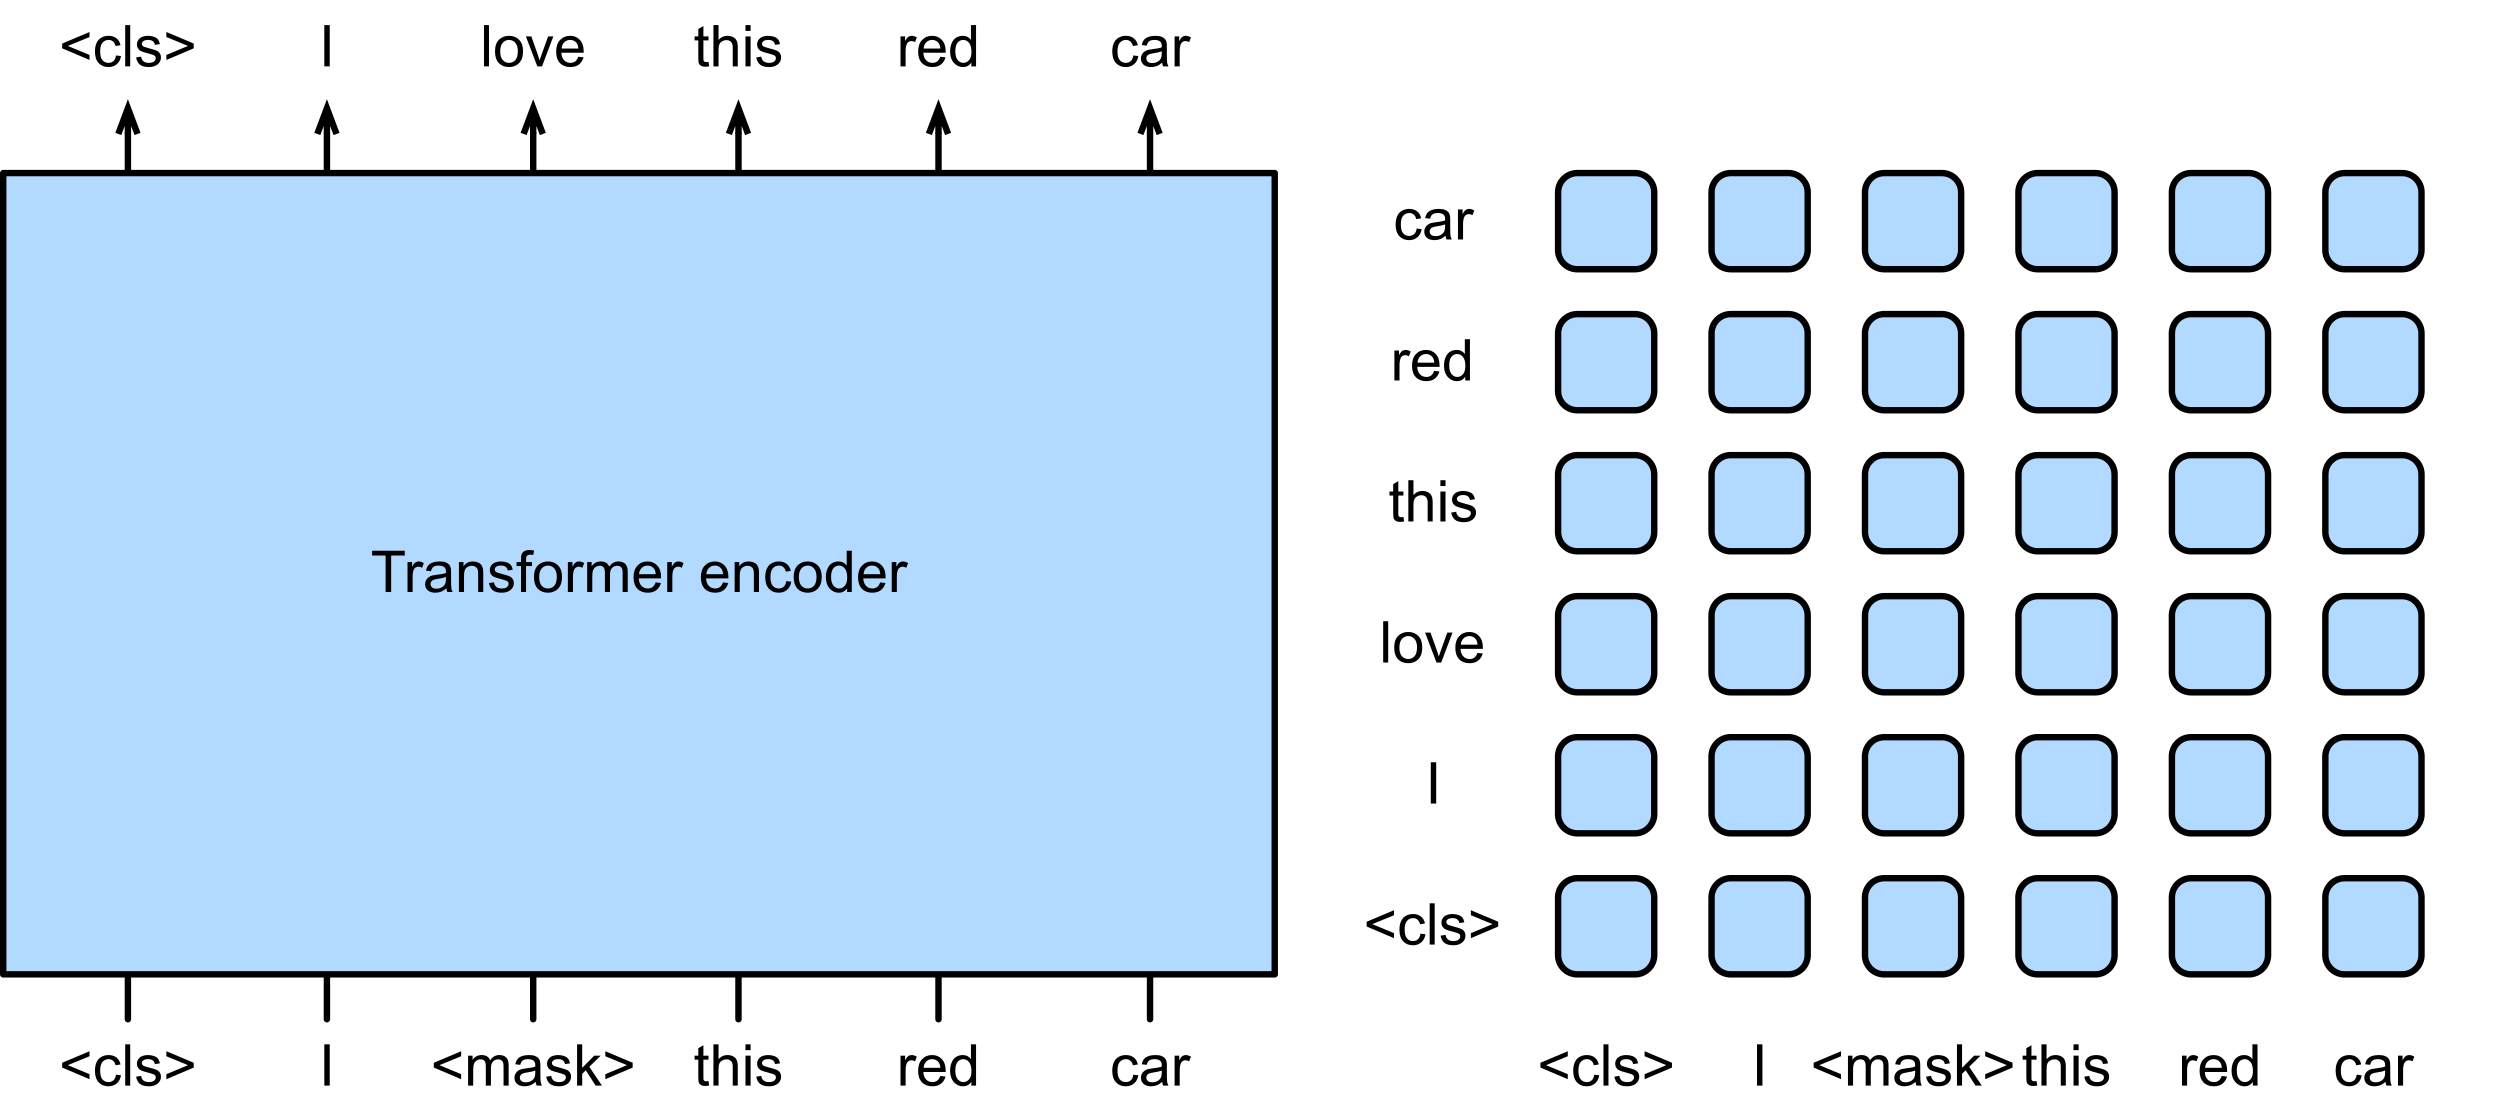<?xml version="1.0" encoding="UTF-8"?>
<svg xmlns="http://www.w3.org/2000/svg" xmlns:xlink="http://www.w3.org/1999/xlink" width="390pt" height="174pt" viewBox="0 0 390 174" version="1.1">
<defs>
<g>
<symbol overflow="visible" id="glyph0-0">
<path style="stroke:none;" d="M 1.125 0 L 1.125 -5.625 L 5.625 -5.625 L 5.625 0 Z M 1.266 -0.141 L 5.484 -0.141 L 5.484 -5.484 L 1.266 -5.484 Z M 1.266 -0.141 "/>
</symbol>
<symbol overflow="visible" id="glyph0-1">
<path style="stroke:none;" d="M 0.5 -2.812 L 0.5 -3.562 L 4.766 -5.359 L 4.766 -4.578 L 1.375 -3.188 L 4.766 -1.781 L 4.766 -1 Z M 0.5 -2.812 "/>
</symbol>
<symbol overflow="visible" id="glyph0-2">
<path style="stroke:none;" d="M 3.641 -1.703 L 4.422 -1.609 C 4.336 -1.066 4.117 -0.645 3.766 -0.344 C 3.41 -0.039 2.977 0.109 2.469 0.109 C 1.832 0.109 1.32 -0.098 0.938 -0.516 C 0.551 -0.93 0.359 -1.531 0.359 -2.312 C 0.359 -2.82 0.441 -3.266 0.609 -3.641 C 0.773 -4.016 1.023 -4.297 1.359 -4.484 C 1.703 -4.672 2.078 -4.766 2.484 -4.766 C 2.984 -4.766 3.395 -4.633 3.719 -4.375 C 4.039 -4.125 4.25 -3.766 4.344 -3.297 L 3.578 -3.172 C 3.504 -3.484 3.375 -3.719 3.188 -3.875 C 3 -4.039 2.773 -4.125 2.516 -4.125 C 2.109 -4.125 1.781 -3.977 1.531 -3.688 C 1.289 -3.406 1.172 -2.957 1.172 -2.344 C 1.172 -1.707 1.289 -1.25 1.531 -0.969 C 1.77 -0.688 2.082 -0.547 2.469 -0.547 C 2.781 -0.547 3.039 -0.641 3.25 -0.828 C 3.457 -1.016 3.586 -1.305 3.641 -1.703 Z M 3.641 -1.703 "/>
</symbol>
<symbol overflow="visible" id="glyph0-3">
<path style="stroke:none;" d="M 0.578 0 L 0.578 -6.438 L 1.359 -6.438 L 1.359 0 Z M 0.578 0 "/>
</symbol>
<symbol overflow="visible" id="glyph0-4">
<path style="stroke:none;" d="M 0.281 -1.391 L 1.062 -1.516 C 1.102 -1.203 1.223 -0.961 1.422 -0.797 C 1.629 -0.629 1.91 -0.547 2.266 -0.547 C 2.629 -0.547 2.898 -0.617 3.078 -0.766 C 3.254 -0.91 3.344 -1.082 3.344 -1.281 C 3.344 -1.469 3.266 -1.609 3.109 -1.703 C 2.992 -1.773 2.723 -1.867 2.297 -1.984 C 1.711 -2.129 1.305 -2.254 1.078 -2.359 C 0.859 -2.461 0.691 -2.609 0.578 -2.797 C 0.461 -2.984 0.406 -3.191 0.406 -3.422 C 0.406 -3.629 0.453 -3.82 0.547 -4 C 0.641 -4.176 0.77 -4.328 0.938 -4.453 C 1.062 -4.535 1.227 -4.609 1.438 -4.672 C 1.656 -4.734 1.883 -4.766 2.125 -4.766 C 2.488 -4.766 2.805 -4.711 3.078 -4.609 C 3.359 -4.504 3.566 -4.363 3.703 -4.188 C 3.836 -4.008 3.93 -3.77 3.984 -3.469 L 3.203 -3.359 C 3.172 -3.598 3.066 -3.785 2.891 -3.922 C 2.723 -4.055 2.488 -4.125 2.188 -4.125 C 1.82 -4.125 1.562 -4.062 1.406 -3.938 C 1.25 -3.82 1.172 -3.68 1.172 -3.516 C 1.172 -3.41 1.203 -3.32 1.266 -3.25 C 1.328 -3.156 1.43 -3.082 1.578 -3.031 C 1.648 -3 1.879 -2.93 2.266 -2.828 C 2.828 -2.68 3.219 -2.562 3.438 -2.469 C 3.664 -2.375 3.844 -2.234 3.969 -2.047 C 4.094 -1.867 4.156 -1.645 4.156 -1.375 C 4.156 -1.102 4.078 -0.852 3.922 -0.625 C 3.766 -0.395 3.539 -0.211 3.25 -0.078 C 2.969 0.047 2.641 0.109 2.266 0.109 C 1.66 0.109 1.195 -0.016 0.875 -0.266 C 0.562 -0.523 0.363 -0.898 0.281 -1.391 Z M 0.281 -1.391 "/>
</symbol>
<symbol overflow="visible" id="glyph0-5">
<path style="stroke:none;" d="M 4.766 -2.812 L 0.5 -1 L 0.5 -1.781 L 3.875 -3.188 L 0.5 -4.578 L 0.5 -5.359 L 4.766 -3.562 Z M 4.766 -2.812 "/>
</symbol>
<symbol overflow="visible" id="glyph0-6">
<path style="stroke:none;" d="M 0.844 0 L 0.844 -6.438 L 1.688 -6.438 L 1.688 0 Z M 0.844 0 "/>
</symbol>
<symbol overflow="visible" id="glyph0-7">
<path style="stroke:none;" d="M 0.297 -2.328 C 0.297 -3.191 0.535 -3.832 1.016 -4.25 C 1.422 -4.594 1.91 -4.766 2.484 -4.766 C 3.129 -4.766 3.656 -4.555 4.062 -4.141 C 4.469 -3.723 4.672 -3.145 4.672 -2.406 C 4.672 -1.801 4.578 -1.328 4.391 -0.984 C 4.211 -0.641 3.953 -0.367 3.609 -0.172 C 3.266 0.016 2.891 0.109 2.484 0.109 C 1.828 0.109 1.297 -0.098 0.891 -0.516 C 0.492 -0.941 0.297 -1.547 0.297 -2.328 Z M 1.109 -2.328 C 1.109 -1.734 1.238 -1.285 1.5 -0.984 C 1.758 -0.691 2.086 -0.547 2.484 -0.547 C 2.879 -0.547 3.207 -0.691 3.469 -0.984 C 3.727 -1.285 3.859 -1.742 3.859 -2.359 C 3.859 -2.93 3.727 -3.367 3.469 -3.672 C 3.207 -3.973 2.879 -4.125 2.484 -4.125 C 2.086 -4.125 1.758 -3.973 1.5 -3.672 C 1.238 -3.379 1.109 -2.93 1.109 -2.328 Z M 1.109 -2.328 "/>
</symbol>
<symbol overflow="visible" id="glyph0-8">
<path style="stroke:none;" d="M 1.891 0 L 0.109 -4.672 L 0.953 -4.672 L 1.953 -1.875 C 2.055 -1.57 2.156 -1.258 2.25 -0.938 C 2.32 -1.176 2.422 -1.469 2.547 -1.812 L 3.578 -4.672 L 4.391 -4.672 L 2.625 0 Z M 1.891 0 "/>
</symbol>
<symbol overflow="visible" id="glyph0-9">
<path style="stroke:none;" d="M 3.781 -1.5 L 4.609 -1.406 C 4.473 -0.926 4.227 -0.551 3.875 -0.281 C 3.531 -0.02 3.086 0.109 2.547 0.109 C 1.867 0.109 1.328 -0.098 0.922 -0.516 C 0.523 -0.941 0.328 -1.535 0.328 -2.297 C 0.328 -3.078 0.531 -3.68 0.938 -4.109 C 1.344 -4.547 1.867 -4.766 2.516 -4.766 C 3.141 -4.766 3.645 -4.551 4.031 -4.125 C 4.426 -3.707 4.625 -3.113 4.625 -2.344 C 4.625 -2.289 4.625 -2.219 4.625 -2.125 L 1.141 -2.125 C 1.172 -1.613 1.316 -1.223 1.578 -0.953 C 1.836 -0.68 2.164 -0.547 2.562 -0.547 C 2.852 -0.547 3.098 -0.617 3.297 -0.766 C 3.504 -0.922 3.664 -1.164 3.781 -1.5 Z M 1.188 -2.781 L 3.797 -2.781 C 3.766 -3.176 3.664 -3.473 3.5 -3.672 C 3.25 -3.973 2.922 -4.125 2.516 -4.125 C 2.148 -4.125 1.844 -4 1.594 -3.75 C 1.352 -3.508 1.219 -3.188 1.188 -2.781 Z M 1.188 -2.781 "/>
</symbol>
<symbol overflow="visible" id="glyph0-10">
<path style="stroke:none;" d="M 2.328 -0.703 L 2.438 -0.016 C 2.207 0.035 2.008 0.062 1.844 0.062 C 1.551 0.062 1.328 0.016 1.172 -0.078 C 1.016 -0.172 0.898 -0.289 0.828 -0.438 C 0.766 -0.582 0.734 -0.891 0.734 -1.359 L 0.734 -4.047 L 0.156 -4.047 L 0.156 -4.672 L 0.734 -4.672 L 0.734 -5.828 L 1.531 -6.297 L 1.531 -4.672 L 2.328 -4.672 L 2.328 -4.047 L 1.531 -4.047 L 1.531 -1.328 C 1.531 -1.098 1.539 -0.953 1.562 -0.891 C 1.594 -0.828 1.641 -0.773 1.703 -0.734 C 1.766 -0.691 1.852 -0.672 1.969 -0.672 C 2.062 -0.672 2.18 -0.68 2.328 -0.703 Z M 2.328 -0.703 "/>
</symbol>
<symbol overflow="visible" id="glyph0-11">
<path style="stroke:none;" d="M 0.594 0 L 0.594 -6.438 L 1.391 -6.438 L 1.391 -4.125 C 1.754 -4.551 2.219 -4.766 2.781 -4.766 C 3.125 -4.766 3.422 -4.695 3.672 -4.562 C 3.93 -4.426 4.113 -4.238 4.219 -4 C 4.332 -3.758 4.391 -3.41 4.391 -2.953 L 4.391 0 L 3.609 0 L 3.609 -2.953 C 3.609 -3.348 3.52 -3.633 3.344 -3.812 C 3.176 -4 2.938 -4.094 2.625 -4.094 C 2.383 -4.094 2.16 -4.031 1.953 -3.906 C 1.742 -3.789 1.598 -3.629 1.516 -3.422 C 1.43 -3.211 1.391 -2.922 1.391 -2.547 L 1.391 0 Z M 0.594 0 "/>
</symbol>
<symbol overflow="visible" id="glyph0-12">
<path style="stroke:none;" d="M 0.594 -5.531 L 0.594 -6.438 L 1.391 -6.438 L 1.391 -5.531 Z M 0.594 0 L 0.594 -4.672 L 1.391 -4.672 L 1.391 0 Z M 0.594 0 "/>
</symbol>
<symbol overflow="visible" id="glyph0-13">
<path style="stroke:none;" d="M 0.578 0 L 0.578 -4.672 L 1.297 -4.672 L 1.297 -3.953 C 1.473 -4.285 1.641 -4.504 1.797 -4.609 C 1.953 -4.711 2.125 -4.766 2.312 -4.766 C 2.57 -4.766 2.844 -4.68 3.125 -4.516 L 2.844 -3.781 C 2.656 -3.895 2.461 -3.953 2.266 -3.953 C 2.098 -3.953 1.941 -3.898 1.797 -3.797 C 1.66 -3.691 1.562 -3.547 1.5 -3.359 C 1.414 -3.078 1.375 -2.77 1.375 -2.438 L 1.375 0 Z M 0.578 0 "/>
</symbol>
<symbol overflow="visible" id="glyph0-14">
<path style="stroke:none;" d="M 3.625 0 L 3.625 -0.594 C 3.32 -0.125 2.883 0.109 2.312 0.109 C 1.945 0.109 1.609 0.004 1.297 -0.203 C 0.984 -0.41 0.738 -0.695 0.562 -1.062 C 0.395 -1.426 0.312 -1.848 0.312 -2.328 C 0.312 -2.797 0.391 -3.219 0.547 -3.594 C 0.703 -3.977 0.93 -4.27 1.234 -4.469 C 1.547 -4.664 1.895 -4.766 2.281 -4.766 C 2.562 -4.766 2.812 -4.707 3.031 -4.594 C 3.25 -4.477 3.426 -4.32 3.562 -4.125 L 3.562 -6.438 L 4.359 -6.438 L 4.359 0 Z M 1.125 -2.328 C 1.125 -1.734 1.25 -1.285 1.5 -0.984 C 1.75 -0.691 2.047 -0.547 2.391 -0.547 C 2.734 -0.547 3.023 -0.688 3.266 -0.969 C 3.516 -1.25 3.641 -1.68 3.641 -2.266 C 3.641 -2.898 3.516 -3.367 3.266 -3.672 C 3.016 -3.973 2.711 -4.125 2.359 -4.125 C 2.004 -4.125 1.707 -3.977 1.469 -3.688 C 1.238 -3.395 1.125 -2.941 1.125 -2.328 Z M 1.125 -2.328 "/>
</symbol>
<symbol overflow="visible" id="glyph0-15">
<path style="stroke:none;" d="M 3.641 -0.578 C 3.348 -0.328 3.066 -0.148 2.797 -0.047 C 2.523 0.055 2.234 0.109 1.922 0.109 C 1.41 0.109 1.016 -0.016 0.734 -0.266 C 0.461 -0.516 0.328 -0.836 0.328 -1.234 C 0.328 -1.461 0.379 -1.672 0.484 -1.859 C 0.586 -2.047 0.723 -2.195 0.891 -2.312 C 1.055 -2.426 1.242 -2.516 1.453 -2.578 C 1.609 -2.609 1.844 -2.645 2.156 -2.688 C 2.801 -2.758 3.273 -2.852 3.578 -2.969 C 3.578 -3.07 3.578 -3.141 3.578 -3.172 C 3.578 -3.492 3.504 -3.719 3.359 -3.844 C 3.148 -4.031 2.848 -4.125 2.453 -4.125 C 2.078 -4.125 1.801 -4.055 1.625 -3.922 C 1.445 -3.797 1.316 -3.566 1.234 -3.234 L 0.469 -3.328 C 0.531 -3.66 0.641 -3.926 0.797 -4.125 C 0.961 -4.332 1.195 -4.488 1.5 -4.594 C 1.812 -4.707 2.164 -4.766 2.562 -4.766 C 2.969 -4.766 3.289 -4.719 3.531 -4.625 C 3.781 -4.531 3.961 -4.41 4.078 -4.266 C 4.203 -4.129 4.285 -3.953 4.328 -3.734 C 4.359 -3.598 4.375 -3.359 4.375 -3.016 L 4.375 -1.953 C 4.375 -1.223 4.391 -0.758 4.422 -0.562 C 4.453 -0.363 4.52 -0.176 4.625 0 L 3.797 0 C 3.711 -0.164 3.66 -0.359 3.641 -0.578 Z M 3.578 -2.344 C 3.285 -2.227 2.852 -2.129 2.281 -2.047 C 1.957 -1.992 1.727 -1.938 1.594 -1.875 C 1.457 -1.82 1.352 -1.738 1.281 -1.625 C 1.207 -1.508 1.172 -1.383 1.172 -1.25 C 1.172 -1.039 1.25 -0.863 1.406 -0.719 C 1.562 -0.582 1.797 -0.516 2.109 -0.516 C 2.41 -0.516 2.68 -0.582 2.922 -0.719 C 3.16 -0.852 3.336 -1.035 3.453 -1.266 C 3.535 -1.441 3.578 -1.703 3.578 -2.047 Z M 3.578 -2.344 "/>
</symbol>
<symbol overflow="visible" id="glyph0-16">
<path style="stroke:none;" d="M 0.594 0 L 0.594 -4.672 L 1.297 -4.672 L 1.297 -4.016 C 1.441 -4.242 1.633 -4.426 1.875 -4.562 C 2.125 -4.695 2.406 -4.766 2.719 -4.766 C 3.062 -4.766 3.344 -4.691 3.562 -4.547 C 3.781 -4.41 3.938 -4.211 4.031 -3.953 C 4.406 -4.492 4.883 -4.766 5.469 -4.766 C 5.938 -4.766 6.297 -4.633 6.547 -4.375 C 6.797 -4.125 6.922 -3.734 6.922 -3.203 L 6.922 0 L 6.125 0 L 6.125 -2.938 C 6.125 -3.258 6.098 -3.488 6.047 -3.625 C 6.004 -3.758 5.914 -3.867 5.781 -3.953 C 5.645 -4.047 5.484 -4.094 5.297 -4.094 C 4.973 -4.094 4.703 -3.984 4.484 -3.766 C 4.266 -3.547 4.156 -3.195 4.156 -2.719 L 4.156 0 L 3.359 0 L 3.359 -3.031 C 3.359 -3.383 3.297 -3.648 3.172 -3.828 C 3.047 -4.004 2.836 -4.094 2.547 -4.094 C 2.316 -4.094 2.109 -4.031 1.922 -3.906 C 1.734 -3.789 1.598 -3.617 1.516 -3.391 C 1.43 -3.172 1.391 -2.848 1.391 -2.422 L 1.391 0 Z M 0.594 0 "/>
</symbol>
<symbol overflow="visible" id="glyph0-17">
<path style="stroke:none;" d="M 0.594 0 L 0.594 -6.438 L 1.391 -6.438 L 1.391 -2.766 L 3.266 -4.672 L 4.281 -4.672 L 2.5 -2.938 L 4.469 0 L 3.484 0 L 1.953 -2.391 L 1.391 -1.844 L 1.391 0 Z M 0.594 0 "/>
</symbol>
<symbol overflow="visible" id="glyph0-18">
<path style="stroke:none;" d="M 2.328 0 L 2.328 -5.688 L 0.219 -5.688 L 0.219 -6.438 L 5.312 -6.438 L 5.312 -5.688 L 3.188 -5.688 L 3.188 0 Z M 2.328 0 "/>
</symbol>
<symbol overflow="visible" id="glyph0-19">
<path style="stroke:none;" d="M 0.594 0 L 0.594 -4.672 L 1.312 -4.672 L 1.312 -4 C 1.645 -4.508 2.141 -4.766 2.797 -4.766 C 3.078 -4.766 3.332 -4.711 3.562 -4.609 C 3.801 -4.516 3.977 -4.383 4.094 -4.219 C 4.207 -4.062 4.289 -3.867 4.344 -3.641 C 4.375 -3.492 4.391 -3.238 4.391 -2.875 L 4.391 0 L 3.594 0 L 3.594 -2.844 C 3.594 -3.164 3.562 -3.406 3.5 -3.562 C 3.438 -3.719 3.328 -3.844 3.172 -3.938 C 3.016 -4.039 2.832 -4.094 2.625 -4.094 C 2.289 -4.094 2 -3.984 1.75 -3.766 C 1.508 -3.555 1.391 -3.148 1.391 -2.547 L 1.391 0 Z M 0.594 0 "/>
</symbol>
<symbol overflow="visible" id="glyph0-20">
<path style="stroke:none;" d="M 0.781 0 L 0.781 -4.047 L 0.078 -4.047 L 0.078 -4.672 L 0.781 -4.672 L 0.781 -5.156 C 0.781 -5.477 0.805 -5.711 0.859 -5.859 C 0.941 -6.066 1.078 -6.234 1.266 -6.359 C 1.461 -6.484 1.734 -6.547 2.078 -6.547 C 2.297 -6.547 2.539 -6.52 2.812 -6.469 L 2.688 -5.781 C 2.531 -5.812 2.379 -5.828 2.234 -5.828 C 1.992 -5.828 1.82 -5.773 1.719 -5.672 C 1.613 -5.566 1.562 -5.375 1.562 -5.094 L 1.562 -4.672 L 2.484 -4.672 L 2.484 -4.047 L 1.562 -4.047 L 1.562 0 Z M 0.781 0 "/>
</symbol>
<symbol overflow="visible" id="glyph0-21">
<path style="stroke:none;" d=""/>
</symbol>
</g>
</defs>
<g id="surface1">
<path style="fill:none;stroke-width:1;stroke-linecap:round;stroke-linejoin:round;stroke:rgb(0%,0%,0%);stroke-opacity:1;stroke-miterlimit:10;" d="M 36.953 405 L 36.953 266.898 " transform="matrix(1,0,0,1,-17,-246)"/>
<path style="fill:none;stroke-width:1;stroke-linecap:butt;stroke-linejoin:miter;stroke:rgb(0%,0%,0%);stroke-opacity:1;stroke-miterlimit:10;" d="M 36.953 262.898 L 36.953 266.898 M 35.453 266.898 L 36.953 262.898 L 38.453 266.898 " transform="matrix(1,0,0,1,-17,-246)"/>
<g style="fill:rgb(0%,0%,0%);fill-opacity:1;">
  <use xlink:href="#glyph0-1" x="9.197" y="169.353"/>
  <use xlink:href="#glyph0-2" x="14.453" y="169.353"/>
  <use xlink:href="#glyph0-3" x="18.953" y="169.353"/>
</g>
<g style="fill:rgb(0%,0%,0%);fill-opacity:1;">
  <use xlink:href="#glyph0-4" x="20.953" y="169.353"/>
  <use xlink:href="#glyph0-5" x="25.453" y="169.353"/>
</g>
<g style="fill:rgb(0%,0%,0%);fill-opacity:1;">
  <use xlink:href="#glyph0-1" x="9.197" y="10.353"/>
  <use xlink:href="#glyph0-2" x="14.453" y="10.353"/>
  <use xlink:href="#glyph0-3" x="18.953" y="10.353"/>
</g>
<g style="fill:rgb(0%,0%,0%);fill-opacity:1;">
  <use xlink:href="#glyph0-4" x="20.953" y="10.353"/>
  <use xlink:href="#glyph0-5" x="25.453" y="10.353"/>
</g>
<g style="fill:rgb(0%,0%,0%);fill-opacity:1;">
  <use xlink:href="#glyph0-6" x="49.75" y="10.353"/>
</g>
<g style="fill:rgb(0%,0%,0%);fill-opacity:1;">
  <use xlink:href="#glyph0-3" x="74.924" y="10.353"/>
</g>
<g style="fill:rgb(0%,0%,0%);fill-opacity:1;">
  <use xlink:href="#glyph0-7" x="76.924" y="10.353"/>
</g>
<g style="fill:rgb(0%,0%,0%);fill-opacity:1;">
  <use xlink:href="#glyph0-8" x="81.93" y="10.353"/>
  <use xlink:href="#glyph0-9" x="86.43" y="10.353"/>
</g>
<g style="fill:rgb(0%,0%,0%);fill-opacity:1;">
  <use xlink:href="#glyph0-10" x="108.2" y="10.353"/>
  <use xlink:href="#glyph0-11" x="110.701" y="10.353"/>
  <use xlink:href="#glyph0-12" x="115.703" y="10.353"/>
  <use xlink:href="#glyph0-4" x="117.699" y="10.353"/>
</g>
<g style="fill:rgb(0%,0%,0%);fill-opacity:1;">
  <use xlink:href="#glyph0-13" x="139.902" y="10.353"/>
  <use xlink:href="#glyph0-9" x="142.899" y="10.353"/>
</g>
<g style="fill:rgb(0%,0%,0%);fill-opacity:1;">
  <use xlink:href="#glyph0-14" x="147.905" y="10.353"/>
</g>
<g style="fill:rgb(0%,0%,0%);fill-opacity:1;">
  <use xlink:href="#glyph0-2" x="173.155" y="10.353"/>
  <use xlink:href="#glyph0-15" x="177.655" y="10.353"/>
</g>
<g style="fill:rgb(0%,0%,0%);fill-opacity:1;">
  <use xlink:href="#glyph0-13" x="182.661" y="10.353"/>
</g>
<g style="fill:rgb(0%,0%,0%);fill-opacity:1;">
  <use xlink:href="#glyph0-6" x="49.75" y="169.353"/>
</g>
<g style="fill:rgb(0%,0%,0%);fill-opacity:1;">
  <use xlink:href="#glyph0-1" x="67.172" y="169.353"/>
  <use xlink:href="#glyph0-16" x="72.428" y="169.353"/>
  <use xlink:href="#glyph0-15" x="79.925" y="169.353"/>
</g>
<g style="fill:rgb(0%,0%,0%);fill-opacity:1;">
  <use xlink:href="#glyph0-4" x="84.931" y="169.353"/>
  <use xlink:href="#glyph0-17" x="89.431" y="169.353"/>
  <use xlink:href="#glyph0-5" x="93.931" y="169.353"/>
</g>
<g style="fill:rgb(0%,0%,0%);fill-opacity:1;">
  <use xlink:href="#glyph0-10" x="108.2" y="169.353"/>
  <use xlink:href="#glyph0-11" x="110.701" y="169.353"/>
  <use xlink:href="#glyph0-12" x="115.703" y="169.353"/>
  <use xlink:href="#glyph0-4" x="117.699" y="169.353"/>
</g>
<g style="fill:rgb(0%,0%,0%);fill-opacity:1;">
  <use xlink:href="#glyph0-13" x="139.902" y="169.353"/>
  <use xlink:href="#glyph0-9" x="142.899" y="169.353"/>
</g>
<g style="fill:rgb(0%,0%,0%);fill-opacity:1;">
  <use xlink:href="#glyph0-14" x="147.905" y="169.353"/>
</g>
<g style="fill:rgb(0%,0%,0%);fill-opacity:1;">
  <use xlink:href="#glyph0-2" x="173.155" y="169.353"/>
  <use xlink:href="#glyph0-15" x="177.655" y="169.353"/>
</g>
<g style="fill:rgb(0%,0%,0%);fill-opacity:1;">
  <use xlink:href="#glyph0-13" x="182.661" y="169.353"/>
</g>
<path style="fill:none;stroke-width:1;stroke-linecap:round;stroke-linejoin:round;stroke:rgb(0%,0%,0%);stroke-opacity:1;stroke-miterlimit:10;" d="M 68 405 L 68 266.898 " transform="matrix(1,0,0,1,-17,-246)"/>
<path style="fill:none;stroke-width:1;stroke-linecap:butt;stroke-linejoin:miter;stroke:rgb(0%,0%,0%);stroke-opacity:1;stroke-miterlimit:10;" d="M 68 262.898 L 68 266.898 M 66.5 266.898 L 68 262.898 L 69.5 266.898 " transform="matrix(1,0,0,1,-17,-246)"/>
<path style="fill:none;stroke-width:1;stroke-linecap:round;stroke-linejoin:round;stroke:rgb(0%,0%,0%);stroke-opacity:1;stroke-miterlimit:10;" d="M 100.18 405 L 100.18 266.898 " transform="matrix(1,0,0,1,-17,-246)"/>
<path style="fill:none;stroke-width:1;stroke-linecap:butt;stroke-linejoin:miter;stroke:rgb(0%,0%,0%);stroke-opacity:1;stroke-miterlimit:10;" d="M 100.18 262.898 L 100.18 266.898 M 98.68 266.898 L 100.18 262.898 L 101.68 266.898 " transform="matrix(1,0,0,1,-17,-246)"/>
<path style="fill:none;stroke-width:1;stroke-linecap:round;stroke-linejoin:round;stroke:rgb(0%,0%,0%);stroke-opacity:1;stroke-miterlimit:10;" d="M 132.203 405 L 132.203 266.898 " transform="matrix(1,0,0,1,-17,-246)"/>
<path style="fill:none;stroke-width:1;stroke-linecap:butt;stroke-linejoin:miter;stroke:rgb(0%,0%,0%);stroke-opacity:1;stroke-miterlimit:10;" d="M 132.203 262.898 L 132.203 266.898 M 130.703 266.898 L 132.203 262.898 L 133.703 266.898 " transform="matrix(1,0,0,1,-17,-246)"/>
<path style="fill:none;stroke-width:1;stroke-linecap:round;stroke-linejoin:round;stroke:rgb(0%,0%,0%);stroke-opacity:1;stroke-miterlimit:10;" d="M 163.406 405 L 163.406 266.898 " transform="matrix(1,0,0,1,-17,-246)"/>
<path style="fill:none;stroke-width:1;stroke-linecap:butt;stroke-linejoin:miter;stroke:rgb(0%,0%,0%);stroke-opacity:1;stroke-miterlimit:10;" d="M 163.406 262.898 L 163.406 266.898 M 161.906 266.898 L 163.406 262.898 L 164.906 266.898 " transform="matrix(1,0,0,1,-17,-246)"/>
<path style="fill:none;stroke-width:1;stroke-linecap:round;stroke-linejoin:round;stroke:rgb(0%,0%,0%);stroke-opacity:1;stroke-miterlimit:10;" d="M 196.406 405 L 196.406 266.898 " transform="matrix(1,0,0,1,-17,-246)"/>
<path style="fill:none;stroke-width:1;stroke-linecap:butt;stroke-linejoin:miter;stroke:rgb(0%,0%,0%);stroke-opacity:1;stroke-miterlimit:10;" d="M 196.406 262.898 L 196.406 266.898 M 194.906 266.898 L 196.406 262.898 L 197.906 266.898 " transform="matrix(1,0,0,1,-17,-246)"/>
<path style=" stroke:none;fill-rule:nonzero;fill:rgb(69.804%,85.098%,100%);fill-opacity:1;" d="M 0.5 152 L 198.859 152 L 198.859 27 L 0.5 27 Z M 0.5 152 "/>
<path style="fill:none;stroke-width:1;stroke-linecap:round;stroke-linejoin:round;stroke:rgb(0%,0%,0%);stroke-opacity:1;stroke-miterlimit:10;" d="M 17.5 273 L 215.859 273 L 215.859 398 L 17.5 398 Z M 17.5 273 " transform="matrix(1,0,0,1,-17,-246)"/>
<g style="fill:rgb(0%,0%,0%);fill-opacity:1;">
  <use xlink:href="#glyph0-18" x="57.83" y="92.353"/>
</g>
<g style="fill:rgb(0%,0%,0%);fill-opacity:1;">
  <use xlink:href="#glyph0-13" x="62.994" y="92.353"/>
  <use xlink:href="#glyph0-15" x="65.991" y="92.353"/>
</g>
<g style="fill:rgb(0%,0%,0%);fill-opacity:1;">
  <use xlink:href="#glyph0-19" x="70.996" y="92.353"/>
</g>
<g style="fill:rgb(0%,0%,0%);fill-opacity:1;">
  <use xlink:href="#glyph0-4" x="76.002" y="92.353"/>
  <use xlink:href="#glyph0-20" x="80.502" y="92.353"/>
</g>
<g style="fill:rgb(0%,0%,0%);fill-opacity:1;">
  <use xlink:href="#glyph0-7" x="83.002" y="92.353"/>
</g>
<g style="fill:rgb(0%,0%,0%);fill-opacity:1;">
  <use xlink:href="#glyph0-13" x="88.008" y="92.353"/>
  <use xlink:href="#glyph0-16" x="91.005" y="92.353"/>
  <use xlink:href="#glyph0-9" x="98.502" y="92.353"/>
</g>
<g style="fill:rgb(0%,0%,0%);fill-opacity:1;">
  <use xlink:href="#glyph0-13" x="103.508" y="92.353"/>
  <use xlink:href="#glyph0-21" x="106.505" y="92.353"/>
</g>
<g style="fill:rgb(0%,0%,0%);fill-opacity:1;">
  <use xlink:href="#glyph0-9" x="109.005" y="92.353"/>
</g>
<g style="fill:rgb(0%,0%,0%);fill-opacity:1;">
  <use xlink:href="#glyph0-19" x="114.011" y="92.353"/>
</g>
<g style="fill:rgb(0%,0%,0%);fill-opacity:1;">
  <use xlink:href="#glyph0-2" x="119.017" y="92.353"/>
  <use xlink:href="#glyph0-7" x="123.517" y="92.353"/>
</g>
<g style="fill:rgb(0%,0%,0%);fill-opacity:1;">
  <use xlink:href="#glyph0-14" x="128.523" y="92.353"/>
</g>
<g style="fill:rgb(0%,0%,0%);fill-opacity:1;">
  <use xlink:href="#glyph0-9" x="133.528" y="92.353"/>
</g>
<g style="fill:rgb(0%,0%,0%);fill-opacity:1;">
  <use xlink:href="#glyph0-13" x="138.534" y="92.353"/>
</g>
<g style="fill:rgb(0%,0%,0%);fill-opacity:1;">
  <use xlink:href="#glyph0-1" x="212.697" y="147.353"/>
  <use xlink:href="#glyph0-2" x="217.953" y="147.353"/>
  <use xlink:href="#glyph0-3" x="222.453" y="147.353"/>
</g>
<g style="fill:rgb(0%,0%,0%);fill-opacity:1;">
  <use xlink:href="#glyph0-4" x="224.453" y="147.353"/>
  <use xlink:href="#glyph0-5" x="228.953" y="147.353"/>
</g>
<g style="fill:rgb(0%,0%,0%);fill-opacity:1;">
  <use xlink:href="#glyph0-6" x="222.359" y="125.353"/>
</g>
<g style="fill:rgb(0%,0%,0%);fill-opacity:1;">
  <use xlink:href="#glyph0-3" x="215.198" y="103.353"/>
</g>
<g style="fill:rgb(0%,0%,0%);fill-opacity:1;">
  <use xlink:href="#glyph0-7" x="217.198" y="103.353"/>
</g>
<g style="fill:rgb(0%,0%,0%);fill-opacity:1;">
  <use xlink:href="#glyph0-8" x="222.203" y="103.353"/>
  <use xlink:href="#glyph0-9" x="226.703" y="103.353"/>
</g>
<g style="fill:rgb(0%,0%,0%);fill-opacity:1;">
  <use xlink:href="#glyph0-1" x="239.806" y="169.353"/>
  <use xlink:href="#glyph0-2" x="245.062" y="169.353"/>
  <use xlink:href="#glyph0-3" x="249.562" y="169.353"/>
</g>
<g style="fill:rgb(0%,0%,0%);fill-opacity:1;">
  <use xlink:href="#glyph0-4" x="251.562" y="169.353"/>
  <use xlink:href="#glyph0-5" x="256.062" y="169.353"/>
</g>
<g style="fill:rgb(0%,0%,0%);fill-opacity:1;">
  <use xlink:href="#glyph0-6" x="273.25" y="169.353"/>
</g>
<g style="fill:rgb(0%,0%,0%);fill-opacity:1;">
  <use xlink:href="#glyph0-1" x="282.431" y="169.353"/>
  <use xlink:href="#glyph0-16" x="287.687" y="169.353"/>
  <use xlink:href="#glyph0-15" x="295.184" y="169.353"/>
</g>
<g style="fill:rgb(0%,0%,0%);fill-opacity:1;">
  <use xlink:href="#glyph0-4" x="300.19" y="169.353"/>
  <use xlink:href="#glyph0-17" x="304.69" y="169.353"/>
  <use xlink:href="#glyph0-5" x="309.19" y="169.353"/>
</g>
<g style="fill:rgb(0%,0%,0%);fill-opacity:1;">
  <use xlink:href="#glyph0-10" x="315.374" y="169.353"/>
  <use xlink:href="#glyph0-11" x="317.874" y="169.353"/>
  <use xlink:href="#glyph0-12" x="322.876" y="169.353"/>
  <use xlink:href="#glyph0-4" x="324.872" y="169.353"/>
</g>
<g style="fill:rgb(0%,0%,0%);fill-opacity:1;">
  <use xlink:href="#glyph0-13" x="339.811" y="169.353"/>
  <use xlink:href="#glyph0-9" x="342.808" y="169.353"/>
</g>
<g style="fill:rgb(0%,0%,0%);fill-opacity:1;">
  <use xlink:href="#glyph0-14" x="347.814" y="169.353"/>
</g>
<g style="fill:rgb(0%,0%,0%);fill-opacity:1;">
  <use xlink:href="#glyph0-2" x="364.002" y="169.353"/>
  <use xlink:href="#glyph0-15" x="368.502" y="169.353"/>
</g>
<g style="fill:rgb(0%,0%,0%);fill-opacity:1;">
  <use xlink:href="#glyph0-13" x="373.508" y="169.353"/>
</g>
<path style="fill-rule:nonzero;fill:rgb(69.804%,85.098%,100%);fill-opacity:1;stroke-width:1;stroke-linecap:round;stroke-linejoin:round;stroke:rgb(0%,0%,0%);stroke-opacity:1;stroke-miterlimit:10;" d="M 263.062 383 L 272.062 383 C 273.719 383 275.062 384.344 275.062 386 L 275.062 395 C 275.062 396.656 273.719 398 272.062 398 L 263.062 398 C 261.406 398 260.062 396.656 260.062 395 L 260.062 386 C 260.062 384.344 261.406 383 263.062 383 Z M 263.062 383 " transform="matrix(1,0,0,1,-17,-246)"/>
<path style="fill-rule:nonzero;fill:rgb(69.804%,85.098%,100%);fill-opacity:1;stroke-width:1;stroke-linecap:round;stroke-linejoin:round;stroke:rgb(0%,0%,0%);stroke-opacity:1;stroke-miterlimit:10;" d="M 287 383 L 296 383 C 297.656 383 299 384.344 299 386 L 299 395 C 299 396.656 297.656 398 296 398 L 287 398 C 285.344 398 284 396.656 284 395 L 284 386 C 284 384.344 285.344 383 287 383 Z M 287 383 " transform="matrix(1,0,0,1,-17,-246)"/>
<g style="fill:rgb(0%,0%,0%);fill-opacity:1;">
  <use xlink:href="#glyph0-10" x="216.606" y="81.353"/>
  <use xlink:href="#glyph0-11" x="219.106" y="81.353"/>
  <use xlink:href="#glyph0-12" x="224.108" y="81.353"/>
  <use xlink:href="#glyph0-4" x="226.105" y="81.353"/>
</g>
<g style="fill:rgb(0%,0%,0%);fill-opacity:1;">
  <use xlink:href="#glyph0-13" x="216.949" y="59.353"/>
  <use xlink:href="#glyph0-9" x="219.946" y="59.353"/>
</g>
<g style="fill:rgb(0%,0%,0%);fill-opacity:1;">
  <use xlink:href="#glyph0-14" x="224.952" y="59.353"/>
</g>
<g style="fill:rgb(0%,0%,0%);fill-opacity:1;">
  <use xlink:href="#glyph0-2" x="217.358" y="37.353"/>
  <use xlink:href="#glyph0-15" x="221.858" y="37.353"/>
</g>
<g style="fill:rgb(0%,0%,0%);fill-opacity:1;">
  <use xlink:href="#glyph0-13" x="226.863" y="37.353"/>
</g>
<path style="fill-rule:nonzero;fill:rgb(69.804%,85.098%,100%);fill-opacity:1;stroke-width:1;stroke-linecap:round;stroke-linejoin:round;stroke:rgb(0%,0%,0%);stroke-opacity:1;stroke-miterlimit:10;" d="M 310.938 383 L 319.938 383 C 321.594 383 322.938 384.344 322.938 386 L 322.938 395 C 322.938 396.656 321.594 398 319.938 398 L 310.938 398 C 309.281 398 307.938 396.656 307.938 395 L 307.938 386 C 307.938 384.344 309.281 383 310.938 383 Z M 310.938 383 " transform="matrix(1,0,0,1,-17,-246)"/>
<path style="fill-rule:nonzero;fill:rgb(69.804%,85.098%,100%);fill-opacity:1;stroke-width:1;stroke-linecap:round;stroke-linejoin:round;stroke:rgb(0%,0%,0%);stroke-opacity:1;stroke-miterlimit:10;" d="M 334.875 383 L 343.875 383 C 345.535 383 346.875 384.344 346.875 386 L 346.875 395 C 346.875 396.656 345.535 398 343.875 398 L 334.875 398 C 333.219 398 331.875 396.656 331.875 395 L 331.875 386 C 331.875 384.344 333.219 383 334.875 383 Z M 334.875 383 " transform="matrix(1,0,0,1,-17,-246)"/>
<path style="fill-rule:nonzero;fill:rgb(69.804%,85.098%,100%);fill-opacity:1;stroke-width:1;stroke-linecap:round;stroke-linejoin:round;stroke:rgb(0%,0%,0%);stroke-opacity:1;stroke-miterlimit:10;" d="M 358.816 383 L 367.816 383 C 369.473 383 370.816 384.344 370.816 386 L 370.816 395 C 370.816 396.656 369.473 398 367.816 398 L 358.816 398 C 357.156 398 355.816 396.656 355.816 395 L 355.816 386 C 355.816 384.344 357.156 383 358.816 383 Z M 358.816 383 " transform="matrix(1,0,0,1,-17,-246)"/>
<path style="fill-rule:nonzero;fill:rgb(69.804%,85.098%,100%);fill-opacity:1;stroke-width:1;stroke-linecap:round;stroke-linejoin:round;stroke:rgb(0%,0%,0%);stroke-opacity:1;stroke-miterlimit:10;" d="M 382.754 383 L 391.754 383 C 393.41 383 394.754 384.344 394.754 386 L 394.754 395 C 394.754 396.656 393.41 398 391.754 398 L 382.754 398 C 381.098 398 379.754 396.656 379.754 395 L 379.754 386 C 379.754 384.344 381.098 383 382.754 383 Z M 382.754 383 " transform="matrix(1,0,0,1,-17,-246)"/>
<path style="fill-rule:nonzero;fill:rgb(69.804%,85.098%,100%);fill-opacity:1;stroke-width:1;stroke-linecap:round;stroke-linejoin:round;stroke:rgb(0%,0%,0%);stroke-opacity:1;stroke-miterlimit:10;" d="M 263.062 361 L 272.062 361 C 273.719 361 275.062 362.344 275.062 364 L 275.062 373 C 275.062 374.656 273.719 376 272.062 376 L 263.062 376 C 261.406 376 260.062 374.656 260.062 373 L 260.062 364 C 260.062 362.344 261.406 361 263.062 361 Z M 263.062 361 " transform="matrix(1,0,0,1,-17,-246)"/>
<path style="fill-rule:nonzero;fill:rgb(69.804%,85.098%,100%);fill-opacity:1;stroke-width:1;stroke-linecap:round;stroke-linejoin:round;stroke:rgb(0%,0%,0%);stroke-opacity:1;stroke-miterlimit:10;" d="M 287 361 L 296 361 C 297.656 361 299 362.344 299 364 L 299 373 C 299 374.656 297.656 376 296 376 L 287 376 C 285.344 376 284 374.656 284 373 L 284 364 C 284 362.344 285.344 361 287 361 Z M 287 361 " transform="matrix(1,0,0,1,-17,-246)"/>
<path style="fill-rule:nonzero;fill:rgb(69.804%,85.098%,100%);fill-opacity:1;stroke-width:1;stroke-linecap:round;stroke-linejoin:round;stroke:rgb(0%,0%,0%);stroke-opacity:1;stroke-miterlimit:10;" d="M 310.938 361 L 319.938 361 C 321.594 361 322.938 362.344 322.938 364 L 322.938 373 C 322.938 374.656 321.594 376 319.938 376 L 310.938 376 C 309.281 376 307.938 374.656 307.938 373 L 307.938 364 C 307.938 362.344 309.281 361 310.938 361 Z M 310.938 361 " transform="matrix(1,0,0,1,-17,-246)"/>
<path style="fill-rule:nonzero;fill:rgb(69.804%,85.098%,100%);fill-opacity:1;stroke-width:1;stroke-linecap:round;stroke-linejoin:round;stroke:rgb(0%,0%,0%);stroke-opacity:1;stroke-miterlimit:10;" d="M 334.875 361 L 343.875 361 C 345.535 361 346.875 362.344 346.875 364 L 346.875 373 C 346.875 374.656 345.535 376 343.875 376 L 334.875 376 C 333.219 376 331.875 374.656 331.875 373 L 331.875 364 C 331.875 362.344 333.219 361 334.875 361 Z M 334.875 361 " transform="matrix(1,0,0,1,-17,-246)"/>
<path style="fill-rule:nonzero;fill:rgb(69.804%,85.098%,100%);fill-opacity:1;stroke-width:1;stroke-linecap:round;stroke-linejoin:round;stroke:rgb(0%,0%,0%);stroke-opacity:1;stroke-miterlimit:10;" d="M 358.816 361 L 367.816 361 C 369.473 361 370.816 362.344 370.816 364 L 370.816 373 C 370.816 374.656 369.473 376 367.816 376 L 358.816 376 C 357.156 376 355.816 374.656 355.816 373 L 355.816 364 C 355.816 362.344 357.156 361 358.816 361 Z M 358.816 361 " transform="matrix(1,0,0,1,-17,-246)"/>
<path style="fill-rule:nonzero;fill:rgb(69.804%,85.098%,100%);fill-opacity:1;stroke-width:1;stroke-linecap:round;stroke-linejoin:round;stroke:rgb(0%,0%,0%);stroke-opacity:1;stroke-miterlimit:10;" d="M 382.754 361 L 391.754 361 C 393.41 361 394.754 362.344 394.754 364 L 394.754 373 C 394.754 374.656 393.41 376 391.754 376 L 382.754 376 C 381.098 376 379.754 374.656 379.754 373 L 379.754 364 C 379.754 362.344 381.098 361 382.754 361 Z M 382.754 361 " transform="matrix(1,0,0,1,-17,-246)"/>
<path style="fill-rule:nonzero;fill:rgb(69.804%,85.098%,100%);fill-opacity:1;stroke-width:1;stroke-linecap:round;stroke-linejoin:round;stroke:rgb(0%,0%,0%);stroke-opacity:1;stroke-miterlimit:10;" d="M 263.062 339 L 272.062 339 C 273.719 339 275.062 340.344 275.062 342 L 275.062 351 C 275.062 352.656 273.719 354 272.062 354 L 263.062 354 C 261.406 354 260.062 352.656 260.062 351 L 260.062 342 C 260.062 340.344 261.406 339 263.062 339 Z M 263.062 339 " transform="matrix(1,0,0,1,-17,-246)"/>
<path style="fill-rule:nonzero;fill:rgb(69.804%,85.098%,100%);fill-opacity:1;stroke-width:1;stroke-linecap:round;stroke-linejoin:round;stroke:rgb(0%,0%,0%);stroke-opacity:1;stroke-miterlimit:10;" d="M 287 339 L 296 339 C 297.656 339 299 340.344 299 342 L 299 351 C 299 352.656 297.656 354 296 354 L 287 354 C 285.344 354 284 352.656 284 351 L 284 342 C 284 340.344 285.344 339 287 339 Z M 287 339 " transform="matrix(1,0,0,1,-17,-246)"/>
<path style="fill-rule:nonzero;fill:rgb(69.804%,85.098%,100%);fill-opacity:1;stroke-width:1;stroke-linecap:round;stroke-linejoin:round;stroke:rgb(0%,0%,0%);stroke-opacity:1;stroke-miterlimit:10;" d="M 310.938 339 L 319.938 339 C 321.594 339 322.938 340.344 322.938 342 L 322.938 351 C 322.938 352.656 321.594 354 319.938 354 L 310.938 354 C 309.281 354 307.938 352.656 307.938 351 L 307.938 342 C 307.938 340.344 309.281 339 310.938 339 Z M 310.938 339 " transform="matrix(1,0,0,1,-17,-246)"/>
<path style="fill-rule:nonzero;fill:rgb(69.804%,85.098%,100%);fill-opacity:1;stroke-width:1;stroke-linecap:round;stroke-linejoin:round;stroke:rgb(0%,0%,0%);stroke-opacity:1;stroke-miterlimit:10;" d="M 334.875 339 L 343.875 339 C 345.535 339 346.875 340.344 346.875 342 L 346.875 351 C 346.875 352.656 345.535 354 343.875 354 L 334.875 354 C 333.219 354 331.875 352.656 331.875 351 L 331.875 342 C 331.875 340.344 333.219 339 334.875 339 Z M 334.875 339 " transform="matrix(1,0,0,1,-17,-246)"/>
<path style="fill-rule:nonzero;fill:rgb(69.804%,85.098%,100%);fill-opacity:1;stroke-width:1;stroke-linecap:round;stroke-linejoin:round;stroke:rgb(0%,0%,0%);stroke-opacity:1;stroke-miterlimit:10;" d="M 358.816 339 L 367.816 339 C 369.473 339 370.816 340.344 370.816 342 L 370.816 351 C 370.816 352.656 369.473 354 367.816 354 L 358.816 354 C 357.156 354 355.816 352.656 355.816 351 L 355.816 342 C 355.816 340.344 357.156 339 358.816 339 Z M 358.816 339 " transform="matrix(1,0,0,1,-17,-246)"/>
<path style="fill-rule:nonzero;fill:rgb(69.804%,85.098%,100%);fill-opacity:1;stroke-width:1;stroke-linecap:round;stroke-linejoin:round;stroke:rgb(0%,0%,0%);stroke-opacity:1;stroke-miterlimit:10;" d="M 382.754 339 L 391.754 339 C 393.41 339 394.754 340.344 394.754 342 L 394.754 351 C 394.754 352.656 393.41 354 391.754 354 L 382.754 354 C 381.098 354 379.754 352.656 379.754 351 L 379.754 342 C 379.754 340.344 381.098 339 382.754 339 Z M 382.754 339 " transform="matrix(1,0,0,1,-17,-246)"/>
<path style="fill-rule:nonzero;fill:rgb(69.804%,85.098%,100%);fill-opacity:1;stroke-width:1;stroke-linecap:round;stroke-linejoin:round;stroke:rgb(0%,0%,0%);stroke-opacity:1;stroke-miterlimit:10;" d="M 263.062 317 L 272.062 317 C 273.719 317 275.062 318.344 275.062 320 L 275.062 329 C 275.062 330.656 273.719 332 272.062 332 L 263.062 332 C 261.406 332 260.062 330.656 260.062 329 L 260.062 320 C 260.062 318.344 261.406 317 263.062 317 Z M 263.062 317 " transform="matrix(1,0,0,1,-17,-246)"/>
<path style="fill-rule:nonzero;fill:rgb(69.804%,85.098%,100%);fill-opacity:1;stroke-width:1;stroke-linecap:round;stroke-linejoin:round;stroke:rgb(0%,0%,0%);stroke-opacity:1;stroke-miterlimit:10;" d="M 287 317 L 296 317 C 297.656 317 299 318.344 299 320 L 299 329 C 299 330.656 297.656 332 296 332 L 287 332 C 285.344 332 284 330.656 284 329 L 284 320 C 284 318.344 285.344 317 287 317 Z M 287 317 " transform="matrix(1,0,0,1,-17,-246)"/>
<path style="fill-rule:nonzero;fill:rgb(69.804%,85.098%,100%);fill-opacity:1;stroke-width:1;stroke-linecap:round;stroke-linejoin:round;stroke:rgb(0%,0%,0%);stroke-opacity:1;stroke-miterlimit:10;" d="M 310.938 317 L 319.938 317 C 321.594 317 322.938 318.344 322.938 320 L 322.938 329 C 322.938 330.656 321.594 332 319.938 332 L 310.938 332 C 309.281 332 307.938 330.656 307.938 329 L 307.938 320 C 307.938 318.344 309.281 317 310.938 317 Z M 310.938 317 " transform="matrix(1,0,0,1,-17,-246)"/>
<path style="fill-rule:nonzero;fill:rgb(69.804%,85.098%,100%);fill-opacity:1;stroke-width:1;stroke-linecap:round;stroke-linejoin:round;stroke:rgb(0%,0%,0%);stroke-opacity:1;stroke-miterlimit:10;" d="M 334.875 317 L 343.875 317 C 345.535 317 346.875 318.344 346.875 320 L 346.875 329 C 346.875 330.656 345.535 332 343.875 332 L 334.875 332 C 333.219 332 331.875 330.656 331.875 329 L 331.875 320 C 331.875 318.344 333.219 317 334.875 317 Z M 334.875 317 " transform="matrix(1,0,0,1,-17,-246)"/>
<path style="fill-rule:nonzero;fill:rgb(69.804%,85.098%,100%);fill-opacity:1;stroke-width:1;stroke-linecap:round;stroke-linejoin:round;stroke:rgb(0%,0%,0%);stroke-opacity:1;stroke-miterlimit:10;" d="M 358.816 317 L 367.816 317 C 369.473 317 370.816 318.344 370.816 320 L 370.816 329 C 370.816 330.656 369.473 332 367.816 332 L 358.816 332 C 357.156 332 355.816 330.656 355.816 329 L 355.816 320 C 355.816 318.344 357.156 317 358.816 317 Z M 358.816 317 " transform="matrix(1,0,0,1,-17,-246)"/>
<path style="fill-rule:nonzero;fill:rgb(69.804%,85.098%,100%);fill-opacity:1;stroke-width:1;stroke-linecap:round;stroke-linejoin:round;stroke:rgb(0%,0%,0%);stroke-opacity:1;stroke-miterlimit:10;" d="M 382.754 317 L 391.754 317 C 393.41 317 394.754 318.344 394.754 320 L 394.754 329 C 394.754 330.656 393.41 332 391.754 332 L 382.754 332 C 381.098 332 379.754 330.656 379.754 329 L 379.754 320 C 379.754 318.344 381.098 317 382.754 317 Z M 382.754 317 " transform="matrix(1,0,0,1,-17,-246)"/>
<path style="fill-rule:nonzero;fill:rgb(69.804%,85.098%,100%);fill-opacity:1;stroke-width:1;stroke-linecap:round;stroke-linejoin:round;stroke:rgb(0%,0%,0%);stroke-opacity:1;stroke-miterlimit:10;" d="M 263.062 295 L 272.062 295 C 273.719 295 275.062 296.344 275.062 298 L 275.062 307 C 275.062 308.656 273.719 310 272.062 310 L 263.062 310 C 261.406 310 260.062 308.656 260.062 307 L 260.062 298 C 260.062 296.344 261.406 295 263.062 295 Z M 263.062 295 " transform="matrix(1,0,0,1,-17,-246)"/>
<path style="fill-rule:nonzero;fill:rgb(69.804%,85.098%,100%);fill-opacity:1;stroke-width:1;stroke-linecap:round;stroke-linejoin:round;stroke:rgb(0%,0%,0%);stroke-opacity:1;stroke-miterlimit:10;" d="M 287 295 L 296 295 C 297.656 295 299 296.344 299 298 L 299 307 C 299 308.656 297.656 310 296 310 L 287 310 C 285.344 310 284 308.656 284 307 L 284 298 C 284 296.344 285.344 295 287 295 Z M 287 295 " transform="matrix(1,0,0,1,-17,-246)"/>
<path style="fill-rule:nonzero;fill:rgb(69.804%,85.098%,100%);fill-opacity:1;stroke-width:1;stroke-linecap:round;stroke-linejoin:round;stroke:rgb(0%,0%,0%);stroke-opacity:1;stroke-miterlimit:10;" d="M 310.938 295 L 319.938 295 C 321.594 295 322.938 296.344 322.938 298 L 322.938 307 C 322.938 308.656 321.594 310 319.938 310 L 310.938 310 C 309.281 310 307.938 308.656 307.938 307 L 307.938 298 C 307.938 296.344 309.281 295 310.938 295 Z M 310.938 295 " transform="matrix(1,0,0,1,-17,-246)"/>
<path style="fill-rule:nonzero;fill:rgb(69.804%,85.098%,100%);fill-opacity:1;stroke-width:1;stroke-linecap:round;stroke-linejoin:round;stroke:rgb(0%,0%,0%);stroke-opacity:1;stroke-miterlimit:10;" d="M 334.875 295 L 343.875 295 C 345.535 295 346.875 296.344 346.875 298 L 346.875 307 C 346.875 308.656 345.535 310 343.875 310 L 334.875 310 C 333.219 310 331.875 308.656 331.875 307 L 331.875 298 C 331.875 296.344 333.219 295 334.875 295 Z M 334.875 295 " transform="matrix(1,0,0,1,-17,-246)"/>
<path style="fill-rule:nonzero;fill:rgb(69.804%,85.098%,100%);fill-opacity:1;stroke-width:1;stroke-linecap:round;stroke-linejoin:round;stroke:rgb(0%,0%,0%);stroke-opacity:1;stroke-miterlimit:10;" d="M 358.816 295 L 367.816 295 C 369.473 295 370.816 296.344 370.816 298 L 370.816 307 C 370.816 308.656 369.473 310 367.816 310 L 358.816 310 C 357.156 310 355.816 308.656 355.816 307 L 355.816 298 C 355.816 296.344 357.156 295 358.816 295 Z M 358.816 295 " transform="matrix(1,0,0,1,-17,-246)"/>
<path style="fill-rule:nonzero;fill:rgb(69.804%,85.098%,100%);fill-opacity:1;stroke-width:1;stroke-linecap:round;stroke-linejoin:round;stroke:rgb(0%,0%,0%);stroke-opacity:1;stroke-miterlimit:10;" d="M 382.754 295 L 391.754 295 C 393.41 295 394.754 296.344 394.754 298 L 394.754 307 C 394.754 308.656 393.41 310 391.754 310 L 382.754 310 C 381.098 310 379.754 308.656 379.754 307 L 379.754 298 C 379.754 296.344 381.098 295 382.754 295 Z M 382.754 295 " transform="matrix(1,0,0,1,-17,-246)"/>
<path style="fill-rule:nonzero;fill:rgb(69.804%,85.098%,100%);fill-opacity:1;stroke-width:1;stroke-linecap:round;stroke-linejoin:round;stroke:rgb(0%,0%,0%);stroke-opacity:1;stroke-miterlimit:10;" d="M 263.062 273 L 272.062 273 C 273.719 273 275.062 274.344 275.062 276 L 275.062 285 C 275.062 286.656 273.719 288 272.062 288 L 263.062 288 C 261.406 288 260.062 286.656 260.062 285 L 260.062 276 C 260.062 274.344 261.406 273 263.062 273 Z M 263.062 273 " transform="matrix(1,0,0,1,-17,-246)"/>
<path style="fill-rule:nonzero;fill:rgb(69.804%,85.098%,100%);fill-opacity:1;stroke-width:1;stroke-linecap:round;stroke-linejoin:round;stroke:rgb(0%,0%,0%);stroke-opacity:1;stroke-miterlimit:10;" d="M 287 273 L 296 273 C 297.656 273 299 274.344 299 276 L 299 285 C 299 286.656 297.656 288 296 288 L 287 288 C 285.344 288 284 286.656 284 285 L 284 276 C 284 274.344 285.344 273 287 273 Z M 287 273 " transform="matrix(1,0,0,1,-17,-246)"/>
<path style="fill-rule:nonzero;fill:rgb(69.804%,85.098%,100%);fill-opacity:1;stroke-width:1;stroke-linecap:round;stroke-linejoin:round;stroke:rgb(0%,0%,0%);stroke-opacity:1;stroke-miterlimit:10;" d="M 310.938 273 L 319.938 273 C 321.594 273 322.938 274.344 322.938 276 L 322.938 285 C 322.938 286.656 321.594 288 319.938 288 L 310.938 288 C 309.281 288 307.938 286.656 307.938 285 L 307.938 276 C 307.938 274.344 309.281 273 310.938 273 Z M 310.938 273 " transform="matrix(1,0,0,1,-17,-246)"/>
<path style="fill-rule:nonzero;fill:rgb(69.804%,85.098%,100%);fill-opacity:1;stroke-width:1;stroke-linecap:round;stroke-linejoin:round;stroke:rgb(0%,0%,0%);stroke-opacity:1;stroke-miterlimit:10;" d="M 334.875 273 L 343.875 273 C 345.535 273 346.875 274.344 346.875 276 L 346.875 285 C 346.875 286.656 345.535 288 343.875 288 L 334.875 288 C 333.219 288 331.875 286.656 331.875 285 L 331.875 276 C 331.875 274.344 333.219 273 334.875 273 Z M 334.875 273 " transform="matrix(1,0,0,1,-17,-246)"/>
<path style="fill-rule:nonzero;fill:rgb(69.804%,85.098%,100%);fill-opacity:1;stroke-width:1;stroke-linecap:round;stroke-linejoin:round;stroke:rgb(0%,0%,0%);stroke-opacity:1;stroke-miterlimit:10;" d="M 358.816 273 L 367.816 273 C 369.473 273 370.816 274.344 370.816 276 L 370.816 285 C 370.816 286.656 369.473 288 367.816 288 L 358.816 288 C 357.156 288 355.816 286.656 355.816 285 L 355.816 276 C 355.816 274.344 357.156 273 358.816 273 Z M 358.816 273 " transform="matrix(1,0,0,1,-17,-246)"/>
<path style="fill-rule:nonzero;fill:rgb(69.804%,85.098%,100%);fill-opacity:1;stroke-width:1;stroke-linecap:round;stroke-linejoin:round;stroke:rgb(0%,0%,0%);stroke-opacity:1;stroke-miterlimit:10;" d="M 382.754 273 L 391.754 273 C 393.41 273 394.754 274.344 394.754 276 L 394.754 285 C 394.754 286.656 393.41 288 391.754 288 L 382.754 288 C 381.098 288 379.754 286.656 379.754 285 L 379.754 276 C 379.754 274.344 381.098 273 382.754 273 Z M 382.754 273 " transform="matrix(1,0,0,1,-17,-246)"/>
</g>
</svg>
